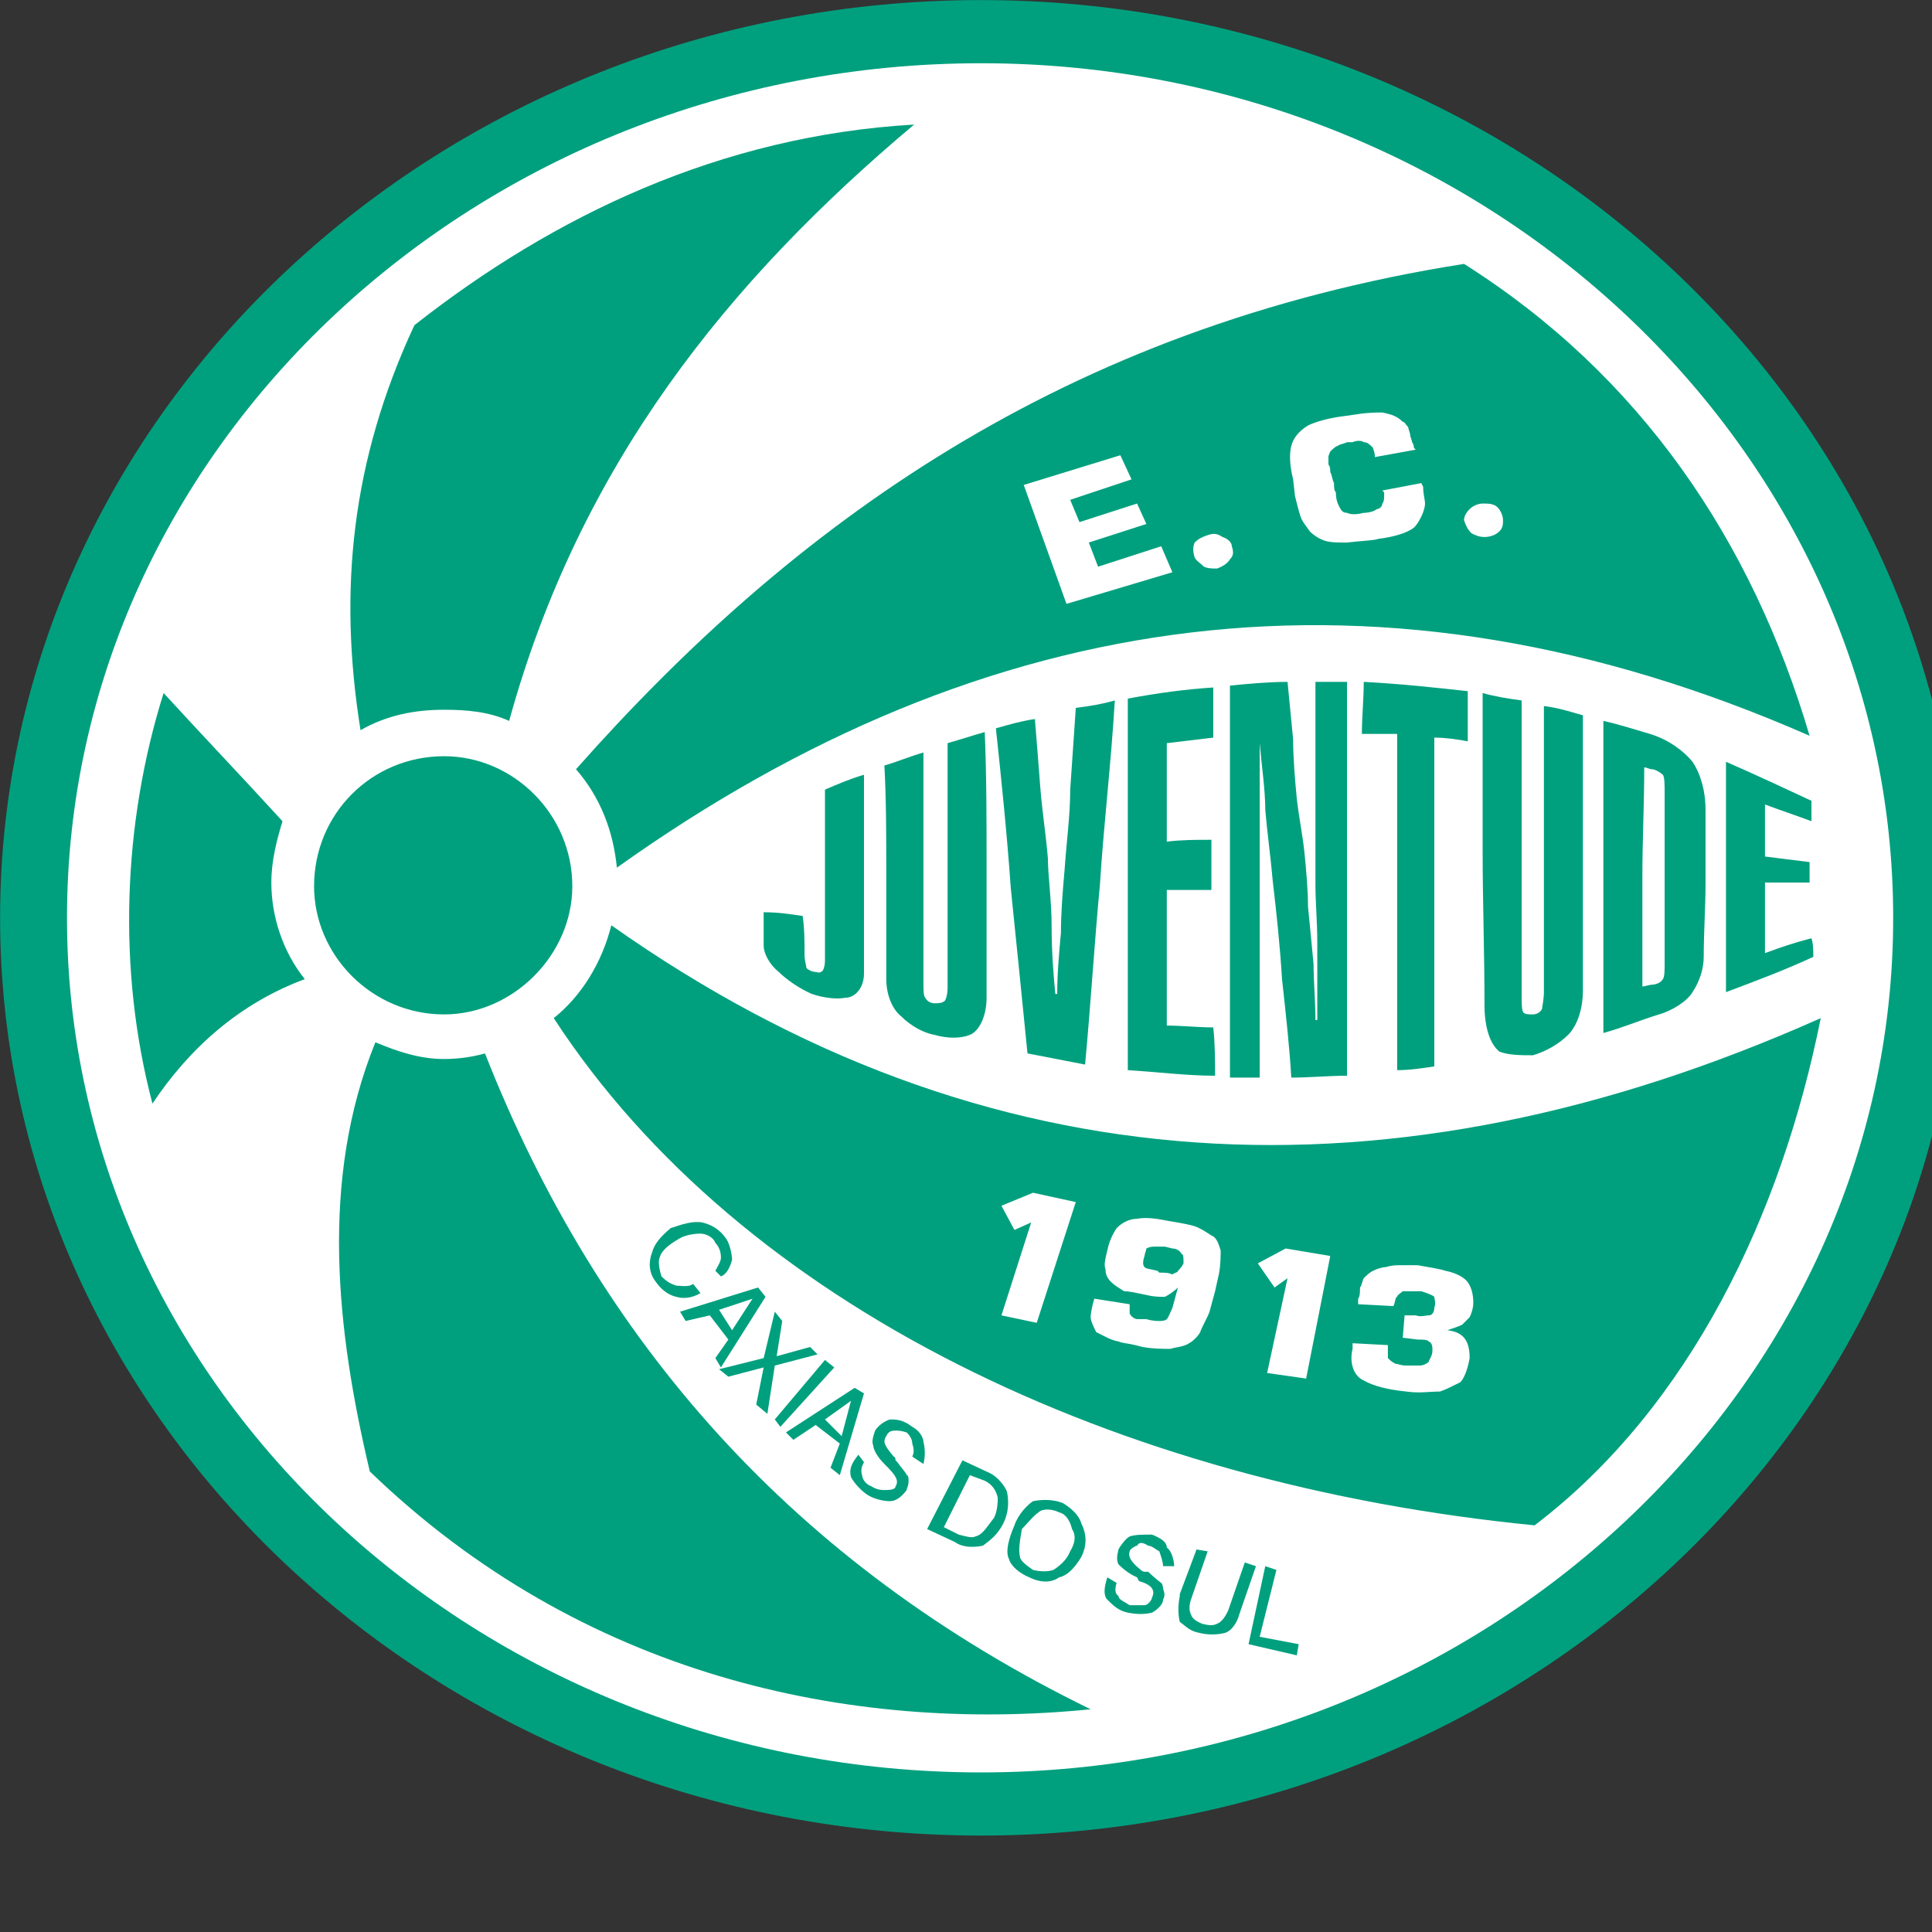 <?xml version="1.0" encoding="UTF-8" standalone="no"?>
<svg
   xmlns:dc="http://purl.org/dc/elements/1.1/"
   xmlns:cc="http://creativecommons.org/ns#"
   xmlns:rdf="http://www.w3.org/1999/02/22-rdf-syntax-ns#"
   xmlns:svg="http://www.w3.org/2000/svg"
   xmlns="http://www.w3.org/2000/svg"
   xmlns:sodipodi="http://sodipodi.sourceforge.net/DTD/sodipodi-0.dtd"
   xmlns:inkscape="http://www.inkscape.org/namespaces/inkscape"
   version="1.1"
   id="Layer_1"
   x="0px"
   y="0px"
   viewBox="0 0 1000 1000"
   xml:space="preserve"
   sodipodi:docname="Juventude.svg"
   width="1000"
   height="1000"
   inkscape:version="1.0.1 (3bc2e813f5, 2020-09-07)"><rect x="0" y="0" width="1000" height="1000" fill="#333333" stroke="none"/><defs
   id="defs19" /><sodipodi:namedview
   pagecolor="#ffffff"
   bordercolor="#666666"
   borderopacity="1"
   objecttolerance="10"
   gridtolerance="10"
   guidetolerance="10"
   inkscape:pageopacity="0"
   inkscape:pageshadow="2"
   inkscape:window-width="1920"
   inkscape:window-height="1017"
   id="namedview17"
   showgrid="false"
   inkscape:zoom="1.3225"
   inkscape:cx="400"
   inkscape:cy="300"
   inkscape:window-x="-8"
   inkscape:window-y="-8"
   inkscape:window-maximized="1"
   inkscape:current-layer="Layer_1" />






<g
   id="g853"
   transform="matrix(4.524,0,0,4.524,-1304.567,-884.405)"><path
     style="fill:#00a07e"
     d="m 400.605,195.5 c 61.64,0 112.016,47.188 112.016,105.002 0,57.81 -50.376,104.998 -112.016,104.998 -61.853,0 -112.227,-47.188 -112.227,-104.998 C 288.379,242.688 338.753,195.5 400.605,195.5"
     id="path2" /><path
     style="fill:#ffffff"
     d="m 400.605,202.728 c 57.39,0 104.363,43.999 104.363,97.775 0,53.774 -46.974,97.774 -104.363,97.774 -57.601,0 -104.575,-44 -104.575,-97.774 0,-53.776 46.975,-97.775 104.575,-97.775"
     id="path4" /><path
     style="fill:#00a07e"
     d="m 495.831,304.965 c -3.189,1.487 -6.59,2.764 -9.992,4.039 v -13.178 -13.179 c 3.402,1.489 6.59,2.976 9.778,4.464 v 2.338 c -1.701,-0.637 -3.615,-1.275 -5.315,-1.915 v 2.978 2.976 c 1.7,0.214 3.402,0.425 5.103,0.638 v 2.338 h -5.103 v 4.039 4.04 c 1.7,-0.642 3.614,-1.278 5.315,-1.702 0.214,0.637 0.214,1.486 0.214,2.124 m -19.345,-21.681 c 0,4.25 -0.213,8.29 -0.213,12.542 v 12.537 c 0.213,0 0.854,-0.207 1.061,-0.207 0.427,0 1.066,-0.214 1.28,-0.641 0.207,-0.213 0.207,-1.063 0.207,-1.913 v -9.776 -9.566 c 0,-0.851 0,-1.911 -0.207,-2.123 -0.214,-0.215 -0.854,-0.638 -1.28,-0.638 -0.207,0 -0.635,-0.215 -0.848,-0.215 m -4.676,30.396 v -17.854 -17.854 c 1.914,0.425 3.828,1.06 5.317,1.488 2.122,0.637 3.822,1.912 4.884,3.188 0.853,1.274 1.487,3.189 1.487,5.526 v 8.503 c 0,2.548 -0.207,5.525 -0.207,8.288 0,1.277 -0.428,2.764 -1.28,4.039 -0.635,1.061 -2.336,2.128 -3.823,2.549 -2.128,0.639 -4.042,1.487 -6.378,2.127 m -6.804,-37.408 c 1.701,0.213 2.975,0.638 4.463,1.06 v 15.729 15.729 c 0,2.128 -0.633,4.042 -1.693,5.104 -1.068,1.06 -2.556,1.913 -4.043,2.335 -1.274,0 -2.762,0 -3.822,-0.422 -1.066,-0.853 -1.702,-2.767 -1.702,-5.315 0,-5.949 -0.213,-11.904 -0.213,-17.64 v -18.068 c 1.488,0.424 2.976,0.637 4.463,0.851 v 17.003 16.58 c 0,1.061 0,1.915 0.214,2.128 0.213,0.208 0.635,0.208 1.061,0.208 0.427,0 0.853,-0.208 1.061,-0.635 0,-0.213 0.212,-1.067 0.212,-1.914 v -16.367 -16.366 z m -20.611,-2.765 c 4.036,0.213 8.071,0.64 11.9,1.064 v 5.74 c -1.061,-0.214 -2.549,-0.427 -3.829,-0.427 v 18.703 18.921 c -1.487,0.208 -2.761,0.422 -4.249,0.422 V 298.801 279.46 h -4.036 c 0,-1.915 0.214,-4.04 0.214,-5.953 m -15.31,0.427 c 2.129,-0.214 4.463,-0.427 6.591,-0.427 0.214,2.127 0.428,4.465 0.639,6.59 0,2.125 0.215,4.676 0.423,6.801 0.213,1.915 0.64,4.04 0.853,5.954 0.214,2.123 0.427,4.463 0.427,6.373 0.208,2.128 0.421,4.253 0.634,6.59 0,1.914 0.215,4.251 0.215,6.378 h 0.212 v -2.342 -6.587 c 0,-2.338 -0.212,-4.463 -0.212,-6.587 v -11.691 -11.479 h 3.613 v 22.532 22.529 c -2.125,0 -4.254,0.214 -6.375,0.214 -0.214,-3.614 -0.641,-7.438 -1.061,-11.267 -0.213,-3.615 -0.64,-7.651 -1.066,-11.266 -0.213,-2.549 -0.635,-5.526 -0.849,-8.076 0,-2.337 -0.426,-5.102 -0.64,-7.654 v 2.765 2.976 16.153 16.369 h -3.402 V 296.25 273.934 Z m -1.7,44.634 c -3.19,0 -6.585,-0.426 -9.985,-0.639 V 296.676 275.42 c 3.4,-0.637 6.59,-1.064 9.777,-1.273 v 5.737 c -1.7,0.213 -3.614,0.427 -5.315,0.636 v 5.527 5.74 c 1.701,-0.213 3.401,-0.213 5.103,-0.213 v 5.74 h -5.103 v 7.65 7.867 c 1.701,0 3.615,0.208 5.315,0.208 0.208,1.915 0.208,3.828 0.208,5.529 m -25.078,-39.746 c 1.487,-0.426 2.975,-0.851 4.463,-1.063 0.211,2.552 0.427,5.313 0.638,8.078 0.212,2.548 0.639,5.313 0.85,7.864 0,1.911 0.424,4.886 0.424,7.651 0,2.975 0.214,5.737 0.425,7.864 h 0.215 c 0,-2.342 0.214,-4.675 0.427,-7.015 0,-2.338 0.214,-4.888 0.421,-7.228 0.214,-3.188 0.64,-6.162 0.64,-9.138 0.214,-3.189 0.427,-6.164 0.64,-9.353 1.701,-0.213 2.977,-0.427 4.464,-0.851 -0.427,7.226 -1.275,14.238 -1.701,21.043 -0.641,6.801 -1.062,13.814 -1.701,20.618 -2.127,-0.428 -4.463,-0.854 -6.59,-1.279 -0.638,-6.371 -1.274,-12.752 -1.911,-18.916 -0.431,-6.159 -1.067,-12.324 -1.704,-18.275 m -5.528,1.698 c 1.488,-0.423 2.762,-0.847 4.253,-1.273 0.21,5.103 0.21,10.203 0.21,15.303 v 15.096 c 0,2.121 -0.851,3.821 -1.911,4.249 -1.064,0.426 -2.552,0.426 -4.039,0 -1.274,-0.214 -2.765,-1.062 -3.825,-2.128 -1.065,-0.848 -1.701,-2.549 -1.701,-4.25 V 295.19 c 0,-4.04 0,-8.078 -0.214,-12.118 1.488,-0.424 2.975,-1.061 4.466,-1.487 v 13.178 13.181 c 0,0.848 0,1.487 0.211,1.702 0.213,0.421 0.637,0.633 1.064,0.633 0.214,0 0.851,0 1.061,-0.212 0.213,0 0.426,-0.849 0.426,-1.488 V 294.551 280.52 Z m -14.028,5.317 c 1.488,-0.64 2.976,-1.277 4.464,-1.7 v 11.263 11.476 c 0,1.702 -1.061,2.77 -2.125,2.77 -1.064,0.206 -2.552,0 -3.826,-0.428 -1.487,-0.64 -2.976,-1.701 -3.826,-2.551 -1.063,-0.851 -1.7,-2.124 -1.7,-2.976 v -3.826 c 1.7,0 2.976,0.211 4.462,0.424 0.215,1.489 0.215,2.976 0.215,4.463 0,0.641 0.213,1.277 0.213,1.491 0.21,0.21 0.637,0.424 0.851,0.424 0.209,0 0.635,0.209 0.846,0 0.214,0 0.427,-0.638 0.427,-1.274 v -9.779 -9.777 z"
     id="path6" /><path
     style="fill:#00a07e"
     d="m 339.179,282.011 c 7.865,0 14.666,6.589 14.666,14.879 0,7.861 -6.801,14.663 -14.666,14.663 -8.291,0 -14.879,-6.802 -14.879,-14.663 0,-8.29 6.588,-14.879 14.879,-14.879"
     id="path8" /><path
     style="fill:#00a07e"
     d="m 431.214,383.607 1.913,-8.926 1.275,0.427 -1.915,7.652 4.463,0.847 -0.213,1.275 z m -7.865,-5.737 1.914,-5.102 1.274,0.213 -1.914,5.529 c -0.213,0.634 -0.213,1.273 0,1.694 0.214,0.641 0.854,0.854 1.273,1.067 0.855,0.214 1.28,0.214 1.701,0 0.641,-0.213 1.066,-1.067 1.275,-1.488 l 1.913,-5.529 1.274,0.427 -1.909,5.523 c -0.212,0.854 -0.853,1.915 -1.699,2.128 -0.854,0.214 -1.915,0.214 -2.768,0 -1.273,-0.213 -1.694,-0.847 -2.335,-1.273 -0.214,-0.854 -0.214,-1.915 0,-2.976 v -0.213 z m -8.291,-1.913 1.066,0.64 c -0.213,0.634 -0.213,1.273 0.207,1.487 0,0.427 0.641,0.634 1.28,1.06 h 1.701 c 0.421,0 0.847,-0.634 0.847,-0.848 0.428,-0.853 0,-1.487 -1.487,-1.913 l -0.212,-0.427 c -1.061,-0.427 -1.915,-1.275 -2.129,-1.488 -0.207,-0.427 -0.207,-0.848 0,-1.7 0.214,-0.428 0.854,-1.275 1.28,-1.488 0.635,-0.213 1.487,-0.213 2.548,-0.213 1.063,0.427 1.702,0.853 1.702,1.487 0.64,0.427 0.847,1.7 0.847,2.127 h -1.273 c 0,-0.427 -0.214,-1.061 -0.428,-1.7 -0.421,-0.213 -0.849,-0.641 -1.274,-0.641 -0.635,-0.42 -1.062,-0.42 -1.273,0 -0.214,0 -0.849,0.428 -0.849,0.641 -0.212,0.64 0.214,1.273 1.275,2.127 0.212,0.214 0.426,0.214 0.426,0.214 h 0.421 c 0.641,0.635 1.488,1.274 1.488,1.274 0.214,0.213 0.214,0.634 0.214,0.634 0.211,0.64 0.211,0.854 0,1.28 0,0.634 -0.849,1.273 -1.276,1.488 -0.847,0.206 -1.699,0.206 -2.76,0 -1.068,-0.215 -1.702,-0.854 -2.342,-1.488 -0.421,-0.426 -0.421,-1.28 10e-4,-2.553 m -10.626,-5.95 c 0.426,-1.275 1.487,-2.342 2.124,-2.763 1.063,-0.213 2.339,-0.213 3.405,0.213 1.061,0.635 1.907,1.489 2.121,2.336 0.64,1.274 0.64,2.548 0,3.828 -0.635,1.061 -1.487,2.121 -2.548,2.336 -0.853,0.64 -2.127,0.64 -3.402,0 -1.063,-0.427 -2.124,-1.275 -2.338,-2.123 -0.424,-0.853 0,-2.34 0.638,-3.827 m 0.849,0.427 c -0.213,1.273 -0.424,2.335 -0.213,3.188 0,0.421 0.85,1.061 1.487,1.487 0.852,0.214 1.701,0.214 2.339,0 0.64,-0.427 1.487,-1.066 1.913,-2.127 0.64,-1.061 0.64,-1.914 0.214,-2.548 -0.214,-0.854 -0.64,-1.702 -1.487,-1.915 -0.853,-0.427 -1.915,-0.427 -2.338,0 -0.64,0.427 -1.277,1.274 -1.915,1.915 m -10.84,0 4.039,-7.865 3.188,1.487 c 0.851,0.427 1.701,1.488 1.911,2.122 0.214,1.066 0.214,2.341 -0.424,3.615 -0.637,1.274 -1.487,1.914 -2.338,2.548 -1.064,0.214 -2.338,0.214 -3.189,-0.42 z m 6.591,-5.531 -1.701,-0.635 -2.978,5.95 1.7,0.849 c 0.851,0.213 1.487,0.427 1.914,0.213 0.851,-0.213 1.274,-1.062 2.124,-2.128 0.428,-0.847 0.428,-1.908 0.428,-2.335 -0.212,-0.846 -0.64,-1.488 -1.487,-1.914 m -14.455,-2.974 0.638,0.853 c -0.214,0.421 -0.425,0.848 -0.214,1.487 0,0.421 0.426,1.06 1.063,1.275 0.638,0.427 1.277,0.427 1.487,0.427 0.427,0 1.277,0 1.277,-0.427 0.424,-0.641 0,-1.275 -1.064,-2.342 l -0.214,-0.213 c -0.85,-0.848 -1.273,-1.695 -1.273,-2.122 -0.214,-0.426 0,-1.066 0.213,-1.701 0.424,-0.64 1.061,-1.06 1.696,-1.273 0.642,0 1.489,0 2.553,0.847 0.851,0.427 1.277,1.275 1.277,1.702 0.211,0.853 0.211,1.7 0,2.548 l -1.277,-0.848 c 0.213,-0.427 0.213,-0.848 0,-1.487 0,-0.428 -0.213,-0.853 -0.637,-1.275 -0.637,-0.213 -1.063,-0.213 -1.274,-0.213 -0.642,0 -0.851,0.213 -1.064,0.635 -0.424,0.641 -0.214,1.066 0.851,2.341 0.213,0 0.213,0.427 0.213,0.427 l 0.211,0.213 c 0.427,0.634 1.063,1.274 1.063,1.487 0.214,0 0.214,0.421 0.214,0.635 0,0.641 -0.214,0.853 -0.214,1.067 -0.637,0.847 -1.274,1.273 -1.916,1.273 -0.636,0 -1.909,-0.213 -2.761,-0.853 -0.85,-0.635 -1.487,-1.488 -1.7,-1.909 -0.211,-0.854 0.002,-1.494 0.852,-2.554 m -8.289,-2.55 7.865,-5.103 1.061,0.641 -2.763,9.352 -1.063,-0.854 1.063,-2.761 -2.765,-2.128 -2.549,1.7 z m 4.463,-1.486 1.911,1.908 1.065,-4.036 z m -5.739,0 5.739,-6.804 1.063,0.853 -6.166,6.798 z m -6.377,-5.744 5.103,-1.274 1.274,-5.31 0.851,1.061 -0.638,4.035 3.825,-1.06 0.851,0.849 -4.889,1.279 -0.851,5.523 -1.275,-1.061 0.852,-4.25 -4.039,1.061 z m -4.463,-6.584 8.928,-2.768 0.852,1.066 -5.104,8.078 -0.637,-1.066 1.487,-2.122 -2.125,-2.767 -2.765,0.64 z m 4.463,-0.214 1.49,2.337 2.338,-3.609 z m -2.976,-2.975 0.851,1.061 c -1.062,0.641 -2.125,0.641 -2.763,0.426 -1.064,-0.213 -1.913,-1.066 -2.337,-1.7 -0.85,-1.066 -0.85,-2.342 -0.427,-3.402 0.213,-0.848 0.851,-1.7 2.124,-2.761 1.277,-0.427 2.552,-0.853 3.615,-0.641 0.85,0.214 1.912,0.641 2.763,1.914 0.426,0.64 0.64,1.914 0.64,2.335 -0.214,0.855 -0.64,1.701 -1.277,1.915 l -0.637,-0.635 c 0.213,-0.426 0.637,-1.067 0.637,-1.487 0,-0.214 0,-1.067 -0.637,-1.701 -0.214,-0.64 -1.064,-1.066 -1.701,-1.066 -0.851,0 -1.911,0.213 -2.551,0.64 -1.063,0.64 -1.912,1.273 -2.125,2.128 -0.214,0.42 0,1.487 0.213,2.122 0.637,0.64 1.06,0.853 1.7,1.061 0.425,-10e-4 1.488,0.212 1.912,-0.209"
     id="path10" /><path
     style="fill:#00a07e"
     d="m 457.995,253.104 v 0 c -0.426,0 -1.066,0.209 -1.487,0.638 -0.427,0.424 -0.64,0.85 -0.64,1.273 0.213,0.638 0.427,1.064 0.853,1.488 0.421,0.213 0.848,0.428 1.486,0.428 0.636,0 1.275,-0.215 1.702,-0.641 0.421,-0.424 0.421,-0.849 0.421,-1.275 0,-0.424 -0.214,-1.063 -0.635,-1.487 -0.424,-0.424 -1.066,-0.424 -1.7,-0.424 m -11.479,-1.491 v 0 l 0.215,0.213 v 0.214 c 0,0.424 0,0.851 -0.215,1.064 0,0.424 -0.426,0.638 -0.634,0.638 -0.213,0.21 -0.853,0.424 -1.487,0.424 -0.854,0.213 -1.494,0.213 -1.916,0 -0.426,0 -0.639,-0.214 -0.852,-0.638 -0.213,-0.424 -0.42,-0.85 -0.42,-1.701 -0.214,-0.213 -0.214,-0.637 -0.214,-1.063 -0.214,-0.424 -0.214,-0.848 -0.428,-1.274 0,-0.213 0,-0.637 -0.211,-0.85 v -0.852 c 0,-0.21 0.211,-0.637 0.211,-0.637 0.214,-0.213 0.642,-0.637 0.849,-0.637 0.213,-0.214 0.64,-0.214 1.065,-0.428 h 0.636 c 0.426,-0.21 1.066,-0.21 1.28,0 0.42,0 0.634,0.214 1.061,0.641 0,0.211 0.214,0.424 0.214,1.061 l 4.676,-0.85 -0.214,-0.211 c 0,0 0,-0.427 -0.213,-0.641 0,-0.21 -0.213,-0.636 -0.213,-0.847 0,-0.214 -0.214,-0.641 -0.214,-0.851 -0.214,-0.214 -0.422,-0.638 -0.634,-0.638 -0.641,-0.64 -1.28,-0.85 -2.342,-1.063 -0.634,0 -1.701,0 -2.976,0.214 l -1.487,0.21 c -1.699,0.213 -3.188,0.64 -4.036,1.063 -1.066,0.638 -1.702,1.488 -1.913,2.339 -0.214,0.85 -0.214,2.125 0.211,3.825 l 0.215,1.914 c 0.208,0.851 0.421,1.698 0.634,2.338 0.214,0.638 0.641,1.062 1.061,1.699 0.426,0.426 1.066,0.85 1.701,1.064 0.639,0.212 1.487,0.212 2.553,0.212 1.702,-0.212 2.977,-0.212 3.611,-0.426 1.7,-0.209 3.188,-0.637 4.041,-1.273 0.427,-0.425 0.635,-0.852 0.848,-1.275 0.213,-0.426 0.427,-1.063 0.427,-1.487 0,-0.426 -0.214,-1.064 -0.214,-1.914 l -0.213,-0.427 z m -19.979,5.103 v 0 c -0.641,0.215 -1.06,0.424 -1.487,0.85 -0.213,0.426 -0.213,1.063 0,1.702 0.213,0.424 0.634,0.637 1.061,1.06 0.427,0.213 1.066,0.213 1.487,0.213 0.641,-0.213 1.275,-0.637 1.487,-1.062 0.428,-0.425 0.428,-0.851 0.214,-1.487 0,-0.426 -0.426,-0.852 -1.061,-1.061 -0.64,-0.428 -1.061,-0.428 -1.701,-0.215 m -15.729,-4.038 7.018,-2.339 -1.28,-2.762 -11.051,3.4 4.888,13.605 12.119,-3.616 -1.279,-2.974 -7.225,2.337 -1.06,-2.763 6.584,-2.124 -1.061,-2.338 -6.592,2.125 z m -87.572,54.838 c -2.551,-3.188 -3.826,-7.227 -3.826,-11.053 0,-2.551 0.638,-4.889 1.275,-7.014 -4.463,-4.89 -8.927,-9.565 -13.601,-14.666 -4.677,14.879 -5.315,31.669 -1.277,46.975 4.252,-6.377 9.992,-11.481 17.429,-14.242 m 20.617,8.5 c -1.486,0.426 -3.188,0.64 -4.675,0.64 -2.765,0 -5.316,-0.849 -7.864,-1.915 -6.377,15.73 -4.466,32.947 -0.638,49.102 24.231,23.382 54.837,29.971 82.472,27.21 -34.009,-16.584 -56.329,-42.091 -69.295,-75.037 m 7.867,-4.037 c 3.189,-2.549 5.526,-6.376 6.588,-10.626 42.725,30.184 89.27,32.52 138.371,10.626 -4.463,22.319 -14.876,44.426 -32.733,58.028 -47.822,-4.678 -90.758,-25.082 -112.226,-58.028 m 7.224,-17.217 c -0.425,-4.25 -1.912,-8.074 -4.677,-11.263 24.658,-27.847 55.693,-50.59 101.601,-57.815 20.192,12.752 32.946,31.67 39.536,53.989 -48.888,-21.47 -94.162,-15.092 -136.46,15.089 m -12.327,-16.79 c -2.339,-1.063 -4.889,-1.277 -7.439,-1.277 -3.401,0 -6.59,0.638 -9.565,2.338 -2.551,-15.938 -1.063,-30.818 6.164,-46.334 15.942,-12.54 35.07,-21.682 57.176,-22.956 -21.255,17.853 -38.259,38.896 -46.336,68.229"
     id="path12" /><path
     style="fill:#ffffff"
     d="m 411.447,333.023 -4.467,13.815 -4.036,-0.853 3.4,-10.627 -1.913,0.854 -1.487,-2.768 3.611,-1.488 z m 2.122,11.055 4.042,0.633 v 1.061 c 0.214,0.428 0.635,0.641 0.849,0.641 h 1.061 c 0.638,0.214 1.278,0.214 1.486,0.214 0.214,0 0.639,0 0.854,-0.214 0.213,-0.213 0.426,-0.847 0.64,-1.273 l 0.634,-2.342 c -0.427,0.427 -1.061,0.854 -1.488,1.066 -0.639,0 -1.272,0 -2.125,-0.213 -1.061,-0.213 -1.91,-0.427 -2.55,-0.427 -0.641,-0.427 -1.061,-0.64 -1.487,-1.06 -0.427,-0.427 -0.64,-0.854 -0.64,-1.487 -0.209,-0.428 0,-1.274 0.213,-2.129 0.214,-1.06 0.64,-1.913 1.066,-2.547 0.635,-0.641 1.487,-1.067 2.336,-1.067 1.061,-0.208 2.34,0 3.401,0.214 1.273,0.213 2.549,0.427 3.188,0.639 0.634,0.215 1.273,0.635 1.914,1.061 0.634,0.214 0.849,1.066 1.06,1.7 0,0.641 0,1.701 -0.212,2.763 l -0.428,1.914 -0.634,2.342 c -0.214,0.634 -0.855,1.7 -1.067,2.334 -0.207,0.428 -0.847,1.063 -1.273,1.274 -0.635,0.427 -1.488,0.427 -2.123,0.641 -1.065,0 -1.913,0 -3.188,-0.214 l -0.853,-0.214 c -0.847,-0.213 -1.487,-0.213 -1.915,-0.425 -0.207,0 -0.847,-0.209 -1.273,-0.423 -0.422,-0.212 -0.848,-0.426 -1.274,-0.64 -0.214,-0.426 -0.635,-1.273 -0.635,-1.7 0,-0.428 0.207,-1.489 0.421,-2.122 m 5.744,-4.89 c -0.214,0.634 -0.214,1.06 0,1.275 0.209,0.213 0.635,0.213 1.487,0.426 l 0.208,0.208 c 0.639,0 1.066,0 1.493,0.213 0.207,-0.213 0.634,-0.213 0.634,-0.421 0.214,-0.213 0.428,-0.426 0.641,-0.853 0,-0.635 0,-1.061 -0.213,-1.061 -0.214,-0.428 -0.641,-0.641 -1.061,-0.641 l -0.855,-0.213 h -1.06 c -0.428,0 -0.64,0 -1.065,0.213 -10e-4,0.213 -0.209,0.641 -0.209,0.854 m 21.251,0 -2.761,14.028 -4.463,-0.64 2.335,-10.84 -1.488,1.061 -1.912,-2.761 3.188,-1.702 z m 8.293,9.351 0.212,-2.553 h 1.275 c 0.634,0.213 1.061,0 1.487,0 0.42,0 0.634,-0.421 0.634,-0.848 0.214,-0.64 0,-1.061 0,-1.275 -0.214,-0.213 -0.848,-0.426 -1.487,-0.64 h -0.634 -1.487 c -0.215,0.214 -0.641,0.427 -0.641,0.64 -0.214,0 -0.214,0.636 -0.427,1.061 l -4.036,-0.214 v -0.633 c 0.214,-0.215 0.214,-0.854 0.214,-1.281 0.213,-0.213 0.213,-0.634 0.427,-1.061 0.207,-0.213 0.634,-0.64 1.061,-0.848 0.427,-0.213 1.061,-0.426 1.487,-0.426 0.635,-0.215 1.274,-0.215 1.7,-0.215 h 1.915 c 1.274,0.215 2.548,0.428 3.189,0.641 1.061,0.208 1.908,0.635 2.335,1.061 0.641,0.635 0.848,1.701 0.848,2.55 0,0.64 -0.207,1.273 -0.421,1.7 l -0.853,0.853 c -0.421,0.213 -1.062,0.421 -1.701,0.635 1.915,0.212 2.555,1.274 2.555,3.188 -0.213,1.274 -0.64,2.341 -1.066,2.762 -0.849,0.426 -1.695,0.854 -2.336,1.066 -1.273,0 -2.34,0.214 -3.828,0 -2.122,-0.212 -3.822,-0.641 -4.883,-1.273 -1.066,-0.428 -1.701,-1.914 -1.28,-3.615 v -0.214 -0.427 l 4.041,0.213 v 0.428 1.06 c 0.213,0.214 0.422,0.427 0.848,0.641 0.214,0 0.64,0.213 1.274,0.213 h 1.488 c 0.426,0 0.853,-0.213 1.066,-0.427 0,-0.213 0.42,-0.641 0.42,-1.273 0,-0.428 0,-0.855 -0.42,-1.066 -0.214,-0.209 -0.641,-0.209 -1.274,-0.209 z"
     id="path14" /></g>
</svg>

